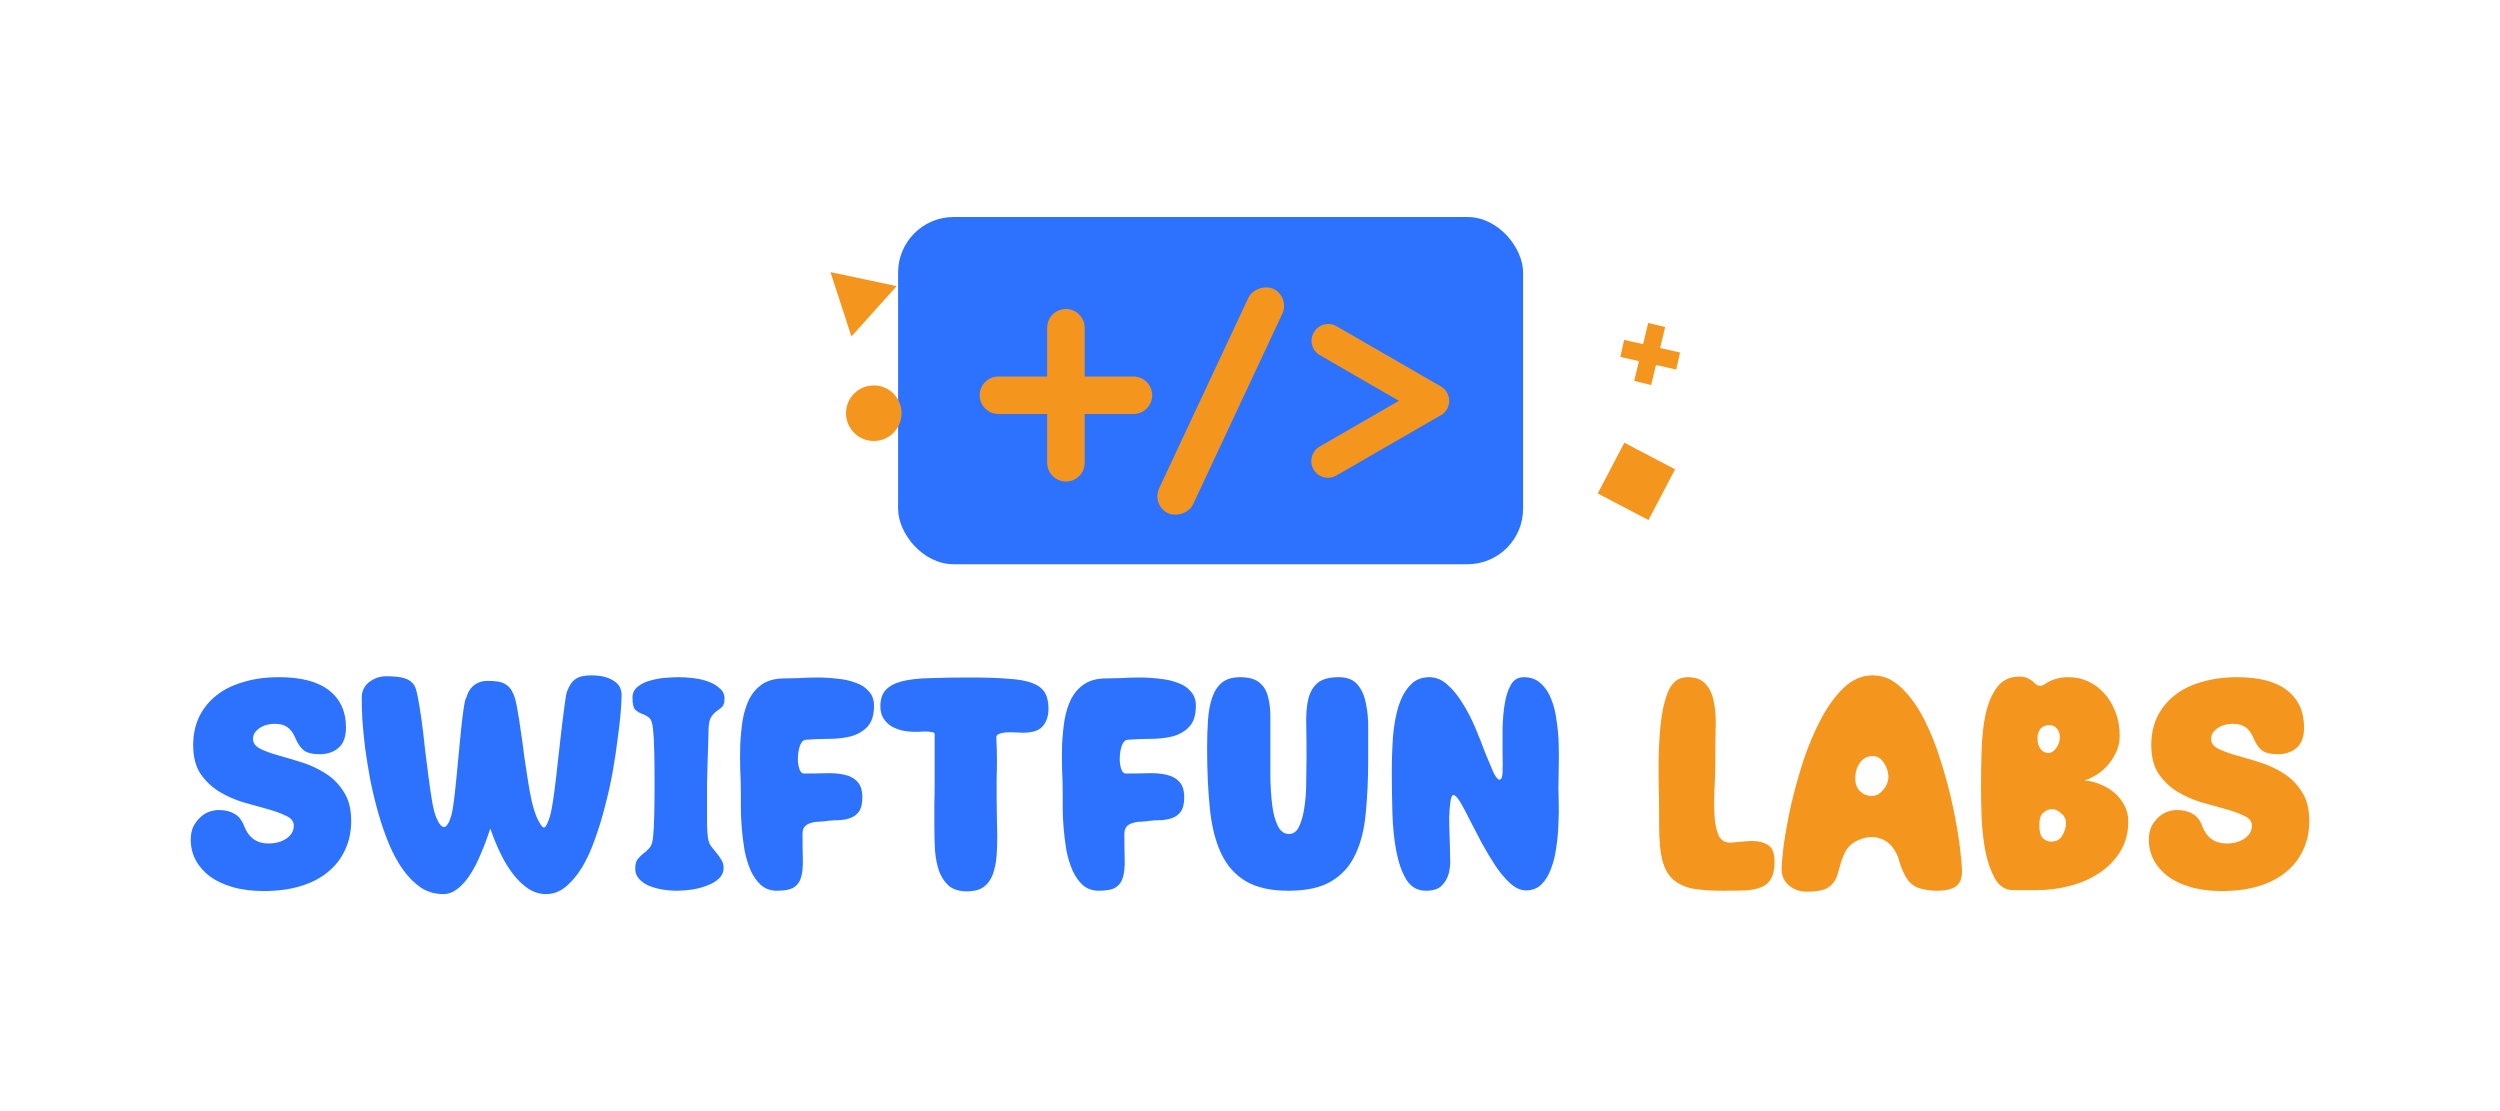 <svg width="1440" height="640" viewBox="0 0 1440 640" fill="none" xmlns="http://www.w3.org/2000/svg">
<g filter="url(#filter0_i_489_7834)">
<rect x="541.299" y="125" width="360" height="200" rx="32" fill="#2C72FF"/>
<g filter="url(#filter1_d_489_7834)">
<rect x="760.187" y="164.948" width="142.734" height="21.6" rx="10.8" transform="rotate(115.093 760.187 164.948)" fill="#F4961D"/>
<path fill-rule="evenodd" clip-rule="evenodd" d="M620.179 182.788C620.179 176.824 625.014 171.988 630.979 171.988C636.943 171.988 641.779 176.824 641.779 182.788V210.868H669.859C675.823 210.868 680.659 215.704 680.659 221.668C680.659 227.633 675.823 232.468 669.859 232.468H641.779V260.548C641.779 266.513 636.943 271.348 630.979 271.348C625.014 271.348 620.179 266.513 620.179 260.548V232.468H592.099C586.134 232.468 581.299 227.633 581.299 221.668C581.299 215.704 586.134 210.868 592.099 210.868H620.179V182.788Z" fill="#F4961D"/>
<path fill-rule="evenodd" clip-rule="evenodd" d="M777.27 198.593C772.666 195.934 771.088 190.047 773.747 185.443C776.405 180.839 782.292 179.261 786.896 181.92L846.919 216.574C851.523 219.232 853.1 225.119 850.442 229.723C849.344 231.625 847.696 233.01 845.815 233.794L786.739 267.901C782.135 270.559 776.248 268.981 773.59 264.377C770.932 259.773 772.509 253.886 777.113 251.228L822.775 224.865L777.27 198.593Z" fill="#F4961D"/>
</g>
</g>
<circle cx="503.299" cy="238" r="16" fill="#F4961D"/>
<rect x="935.616" y="255" width="33" height="33" transform="rotate(27.657 935.616 255)" fill="#F4961D"/>
<rect x="949.381" y="186" width="10.049" height="34.36" transform="rotate(13.628 949.381 186)" fill="#F4961D"/>
<rect x="967.701" y="203.04" width="10.049" height="33" transform="rotate(102.72 967.701 203.04)" fill="#F4961D"/>
<path d="M478.338 156.735L516.465 164.801L490.416 193.788L478.338 156.735Z" fill="#F4961D"/>
<path d="M1237.72 483.721C1237.72 480.893 1238.19 478.419 1239.13 476.299C1240.19 474.178 1241.49 472.411 1243.02 470.997C1244.55 469.466 1246.26 468.346 1248.15 467.64C1250.15 466.933 1252.03 466.579 1253.8 466.579C1257.45 466.579 1260.46 467.286 1262.81 468.7C1265.29 469.996 1267.17 472.352 1268.47 475.769C1271.06 482.484 1275.71 485.842 1282.43 485.842C1286.55 485.842 1290.03 484.899 1292.85 483.014C1295.68 481.011 1297.1 478.537 1297.1 475.592C1297.1 473.118 1295.62 471.233 1292.68 469.937C1289.85 468.523 1286.32 467.227 1282.08 466.049C1277.83 464.871 1273.18 463.575 1268.11 462.161C1263.05 460.63 1258.39 458.568 1254.15 455.976C1249.91 453.384 1246.32 449.968 1243.37 445.727C1240.55 441.485 1239.13 435.948 1239.13 429.115C1239.13 423.224 1240.25 417.864 1242.49 413.034C1244.85 408.203 1248.15 404.08 1252.39 400.663C1256.63 397.247 1261.81 394.655 1267.94 392.888C1274.06 391.003 1280.96 390.06 1288.61 390.06C1301.34 390.06 1310.94 392.593 1317.42 397.659C1323.9 402.725 1327.14 409.853 1327.14 419.042C1327.14 424.344 1325.72 428.231 1322.9 430.705C1320.07 433.18 1316.48 434.417 1312.12 434.417C1307.76 434.417 1304.64 433.651 1302.75 432.119C1300.87 430.588 1299.22 428.114 1297.8 424.697C1296.62 421.987 1295.15 420.043 1293.39 418.865C1291.62 417.569 1289.26 416.921 1286.32 416.921C1282.55 416.921 1279.48 417.805 1277.13 419.572C1274.77 421.222 1273.59 423.224 1273.59 425.581C1273.59 427.937 1274.95 429.822 1277.66 431.236C1280.48 432.649 1284.02 433.945 1288.26 435.123C1292.5 436.302 1297.04 437.656 1301.87 439.188C1306.7 440.719 1311.23 442.84 1315.47 445.55C1319.72 448.259 1323.19 451.794 1325.9 456.153C1328.73 460.394 1330.14 465.99 1330.14 472.941C1330.14 479.067 1328.96 484.604 1326.61 489.553C1324.37 494.501 1321.07 498.742 1316.71 502.276C1312.47 505.811 1307.23 508.52 1300.98 510.405C1294.74 512.29 1287.67 513.233 1279.78 513.233C1273.06 513.233 1267.05 512.467 1261.75 510.935C1256.57 509.404 1252.21 507.342 1248.68 504.75C1245.14 502.041 1242.43 498.919 1240.55 495.384C1238.66 491.732 1237.72 487.844 1237.72 483.721Z" fill="#F4961D"/>
<path d="M1159.62 512.702C1155.26 512.702 1151.84 510.641 1149.37 506.517C1146.89 502.276 1145.01 497.092 1143.71 490.966C1142.53 484.84 1141.77 478.36 1141.41 471.527C1141.18 464.694 1141.06 458.627 1141.06 453.325C1141.06 446.492 1141.18 439.364 1141.41 431.942C1141.65 424.402 1142.41 417.51 1143.71 411.266C1145.12 405.022 1147.3 399.897 1150.25 395.892C1153.31 391.768 1157.67 389.707 1163.33 389.707C1165.09 389.707 1166.57 390.001 1167.74 390.59C1168.92 391.061 1169.92 391.65 1170.75 392.357C1171.57 393.064 1172.28 393.712 1172.87 394.301C1173.58 394.772 1174.28 395.008 1174.99 395.008C1175.93 395.008 1176.76 394.772 1177.46 394.301C1178.29 393.712 1179.23 393.123 1180.29 392.534C1181.35 391.945 1182.77 391.415 1184.53 390.944C1186.3 390.355 1188.71 390.06 1191.78 390.06C1195.67 390.06 1199.38 390.885 1202.91 392.534C1206.45 394.183 1209.51 396.481 1212.1 399.426C1214.81 402.371 1216.93 405.906 1218.46 410.029C1220.11 414.153 1220.94 418.747 1220.94 423.813C1220.94 427.347 1220.23 430.528 1218.82 433.356C1217.52 436.183 1215.87 438.716 1213.87 440.955C1211.86 443.193 1209.69 445.019 1207.33 446.433C1204.97 447.847 1202.73 448.907 1200.61 449.614C1203.68 449.732 1206.68 450.439 1209.63 451.735C1212.69 452.913 1215.4 454.503 1217.76 456.506C1220.11 458.509 1222.06 460.924 1223.59 463.751C1225.12 466.579 1225.88 469.701 1225.88 473.117C1225.88 479.715 1224.35 485.488 1221.29 490.436C1218.23 495.384 1214.22 499.507 1209.27 502.806C1204.32 506.105 1198.67 508.579 1192.31 510.228C1186.06 511.878 1179.76 512.702 1173.4 512.702H1159.62ZM1179.76 433.709C1181.53 433.709 1183.06 432.767 1184.36 430.882C1185.77 428.997 1186.48 426.876 1186.48 424.52C1186.48 422.517 1185.89 420.868 1184.71 419.572C1183.65 418.276 1182.18 417.628 1180.29 417.628C1178.29 417.628 1176.64 418.335 1175.34 419.749C1174.16 421.162 1173.58 423.047 1173.58 425.404C1173.58 427.76 1174.16 429.763 1175.34 431.412C1176.64 432.944 1178.11 433.709 1179.76 433.709ZM1181.35 484.781C1184.41 484.781 1186.59 483.603 1187.89 481.247C1189.3 478.89 1190.01 476.475 1190.01 474.001C1190.01 471.88 1189.13 470.054 1187.36 468.523C1185.59 466.873 1183.77 466.049 1181.88 466.049C1180.11 466.049 1178.47 466.756 1176.93 468.169C1175.4 469.465 1174.64 471.822 1174.64 475.238C1174.64 479.008 1175.34 481.541 1176.76 482.837C1178.17 484.133 1179.7 484.781 1181.35 484.781Z" fill="#F4961D"/>
<path d="M1115.45 513.056C1111.44 513.056 1107.85 512.467 1104.67 511.289C1101.6 510.111 1099.13 507.755 1097.25 504.22C1095.83 501.511 1094.71 498.683 1093.89 495.738C1093.18 492.792 1091.71 489.965 1089.47 487.255C1087.94 485.488 1086.17 484.192 1084.17 483.367C1082.17 482.543 1080.1 482.13 1077.98 482.13C1076.22 482.13 1074.45 482.425 1072.68 483.014C1070.91 483.603 1069.26 484.369 1067.73 485.311C1065.61 486.725 1064.02 488.433 1062.96 490.436C1062.02 492.321 1061.19 494.324 1060.49 496.445C1059.9 498.447 1059.31 500.509 1058.72 502.63C1058.25 504.633 1057.48 506.4 1056.42 507.931C1055.13 509.816 1053.36 511.23 1051.12 512.173C1048.88 513.115 1045.29 513.586 1040.34 513.586C1036.69 513.586 1033.39 512.408 1030.45 510.052C1027.62 507.578 1026.2 504.456 1026.2 500.686C1026.2 497.858 1026.62 493.146 1027.44 486.548C1028.38 479.951 1029.74 472.529 1031.51 464.282C1033.39 456.035 1035.75 447.494 1038.57 438.658C1041.52 429.704 1044.94 421.575 1048.82 414.271C1052.71 406.849 1057.13 400.781 1062.08 396.069C1067.03 391.356 1072.56 389 1078.69 389C1084.82 389 1090.35 391.415 1095.3 396.245C1100.25 400.958 1104.61 407.025 1108.38 414.447C1112.15 421.87 1115.39 430.058 1118.1 439.011C1120.93 447.965 1123.22 456.683 1124.99 465.165C1126.76 473.53 1128.05 481.07 1128.88 487.785C1129.7 494.501 1130.11 499.331 1130.11 502.276C1130.11 505.928 1129 508.638 1126.76 510.405C1124.52 512.173 1120.75 513.056 1115.45 513.056ZM1087.7 446.61C1087.47 443.9 1086.52 441.367 1084.88 439.011C1083.23 436.655 1081.16 435.477 1078.69 435.477C1075.63 435.477 1073.15 436.773 1071.27 439.365C1069.5 441.957 1068.62 444.902 1068.62 448.201C1068.62 451.499 1069.56 454.032 1071.44 455.799C1073.33 457.567 1075.57 458.45 1078.16 458.45C1079.57 458.45 1080.87 458.097 1082.05 457.39C1083.23 456.565 1084.23 455.623 1085.05 454.562C1085.99 453.384 1086.7 452.088 1087.17 450.675C1087.64 449.261 1087.82 447.906 1087.7 446.61Z" fill="#F4961D"/>
<path d="M992.261 513.056C985.428 513.056 979.655 512.644 974.943 511.819C970.348 510.877 966.578 509.109 963.633 506.518C960.805 503.926 958.744 500.215 957.448 495.384C956.27 490.554 955.681 484.251 955.681 476.475C955.681 466.579 955.563 456.565 955.327 446.433C955.209 436.184 955.563 426.877 956.387 418.512C957.212 410.147 958.744 403.314 960.982 398.013C963.338 392.711 966.991 390.06 971.939 390.06C976.887 390.06 980.48 391.474 982.718 394.302C985.075 397.011 986.606 400.604 987.313 405.081C988.138 409.44 988.432 414.447 988.197 420.102C988.079 425.757 988.02 431.471 988.02 437.244C988.02 443.488 987.843 449.614 987.49 455.623C987.254 461.513 987.313 466.697 987.667 471.174C988.02 475.651 988.904 479.244 990.317 481.954C991.849 484.546 994.382 485.665 997.916 485.311C999.801 485.076 1001.69 484.899 1003.57 484.781C1005.57 484.546 1007.46 484.428 1009.23 484.428C1012.88 484.428 1015.94 485.194 1018.42 486.725C1020.89 488.257 1022.13 491.438 1022.13 496.268C1022.13 500.509 1021.48 503.749 1020.18 505.987C1019 508.226 1017.18 509.875 1014.7 510.935C1012.23 511.996 1009.11 512.644 1005.34 512.879C1001.69 512.997 997.327 513.056 992.261 513.056Z" fill="#F4961D"/>
<path d="M897.641 453.856C897.641 455.858 897.7 458.745 897.818 462.515C897.935 466.285 897.876 470.349 897.641 474.708C897.523 479.067 897.111 483.544 896.404 488.139C895.815 492.616 894.813 496.68 893.4 500.332C892.104 503.985 890.278 506.989 887.921 509.345C885.565 511.701 882.561 512.879 878.909 512.879C875.963 512.879 872.959 511.525 869.896 508.815C866.951 506.105 864.123 502.748 861.414 498.742C858.704 494.619 856.053 490.201 853.461 485.488C850.987 480.658 848.69 476.24 846.569 472.234C844.567 468.111 842.74 464.694 841.091 461.985C839.442 459.275 838.146 457.92 837.203 457.92C836.379 457.92 835.789 459.216 835.436 461.808C835.083 464.4 834.847 467.345 834.729 470.644C834.729 473.825 834.788 476.888 834.906 479.833C835.024 482.778 835.083 484.604 835.083 485.311C835.083 487.785 835.142 490.613 835.259 493.794C835.495 496.975 835.259 499.979 834.552 502.806C833.846 505.634 832.491 508.049 830.488 510.052C828.603 512.055 825.54 513.056 821.299 513.056C816.586 513.056 812.875 510.994 810.165 506.871C807.574 502.63 805.63 497.21 804.334 490.613C803.038 483.898 802.272 476.534 802.036 468.523C801.801 460.394 801.683 452.442 801.683 444.666C801.683 437.48 801.919 430.588 802.39 423.99C802.979 417.393 804.039 411.62 805.571 406.672C807.22 401.606 809.458 397.6 812.286 394.655C815.113 391.592 818.766 390.06 823.243 390.06C827.13 390.06 830.665 391.533 833.846 394.478C837.027 397.306 839.972 400.958 842.682 405.435C845.391 409.794 847.806 414.506 849.927 419.572C852.048 424.638 853.933 429.41 855.582 433.886C857.349 438.245 858.881 441.898 860.177 444.843C861.59 447.67 862.768 449.084 863.711 449.084C864.771 449.084 865.36 447.67 865.478 444.843C865.596 441.898 865.596 438.245 865.478 433.886C865.478 429.41 865.478 424.638 865.478 419.572C865.596 414.506 866.008 409.794 866.715 405.435C867.422 400.958 868.6 397.306 870.25 394.478C871.899 391.533 874.373 390.06 877.672 390.06C881.677 390.06 884.917 391.238 887.391 393.595C889.983 395.833 891.986 398.778 893.4 402.431C894.931 406.083 895.991 410.265 896.581 414.978C897.287 419.572 897.7 424.226 897.818 428.938C897.935 433.651 897.935 438.187 897.818 442.546C897.7 446.905 897.641 450.675 897.641 453.856Z" fill="#2C72FF"/>
<path d="M742.132 513.056C731.882 513.056 723.694 511.23 717.568 507.578C711.442 503.926 706.729 498.624 703.431 491.673C700.132 484.722 697.952 476.122 696.892 465.872C695.832 455.623 695.302 443.959 695.302 430.882C695.302 424.874 695.478 419.396 695.832 414.447C696.185 409.499 697.01 405.199 698.306 401.547C699.602 397.895 701.487 395.067 703.961 393.065C706.553 391.062 710.028 390.06 714.387 390.06C719.335 390.06 723.046 391.121 725.52 393.241C727.994 395.244 729.644 398.072 730.469 401.724C731.411 405.258 731.823 409.44 731.706 414.271C731.706 419.101 731.706 424.344 731.706 429.999C731.706 435.536 731.706 441.309 731.706 447.317C731.823 453.208 732.177 458.627 732.766 463.575C733.355 468.405 734.415 472.411 735.947 475.592C737.478 478.773 739.658 480.363 742.485 480.363C745.077 480.363 747.021 478.891 748.317 475.945C749.731 473 750.732 469.348 751.321 464.989C752.028 460.512 752.382 455.682 752.382 450.498C752.499 445.196 752.558 440.307 752.558 435.83C752.558 428.762 752.499 422.4 752.382 416.745C752.264 411.09 752.676 406.318 753.619 402.431C754.679 398.425 756.505 395.362 759.097 393.241C761.689 391.121 765.694 390.06 771.114 390.06C776.062 390.06 779.714 391.533 782.07 394.478C784.426 397.306 786.017 401.017 786.842 405.611C787.784 410.088 788.196 415.154 788.079 420.809C788.079 426.346 788.079 431.884 788.079 437.421C788.079 448.731 787.607 459.039 786.665 468.346C785.84 477.654 783.837 485.606 780.656 492.203C777.593 498.801 772.999 503.926 766.872 507.578C760.864 511.23 752.617 513.056 742.132 513.056Z" fill="#2C72FF"/>
<path d="M632.972 513.056C629.32 513.056 626.257 511.996 623.783 509.875C621.309 507.637 619.306 504.809 617.775 501.393C616.243 497.858 615.065 493.971 614.24 489.729C613.533 485.37 613.003 481.129 612.65 477.006C612.296 472.764 612.12 468.877 612.12 465.342C612.12 461.69 612.12 458.863 612.12 456.86C612.12 452.736 612.002 448.26 611.766 443.429C611.648 438.599 611.648 433.769 611.766 428.938C612.002 423.99 612.473 419.219 613.18 414.624C614.005 410.029 615.3 405.965 617.068 402.431C618.953 398.896 621.486 396.069 624.666 393.948C627.965 391.828 632.148 390.767 637.213 390.767C639.452 390.767 642.221 390.708 645.519 390.591C648.936 390.355 652.529 390.237 656.299 390.237C660.187 390.237 664.016 390.473 667.786 390.944C671.674 391.297 675.149 392.063 678.212 393.241C681.393 394.302 683.926 395.951 685.811 398.189C687.814 400.31 688.815 403.079 688.815 406.495C688.815 411.914 687.519 415.979 684.927 418.689C682.453 421.281 679.272 423.107 675.385 424.167C671.497 425.109 667.256 425.581 662.661 425.581C658.066 425.581 653.648 425.757 649.407 426.111C648.111 426.229 647.051 427.289 646.226 429.292C645.519 431.295 645.107 433.533 644.989 436.007C644.871 438.363 645.107 440.543 645.696 442.546C646.285 444.548 647.228 445.55 648.523 445.55C653 445.55 657.242 445.491 661.247 445.373C665.253 445.255 668.787 445.55 671.85 446.257C675.031 446.964 677.505 448.318 679.272 450.321C681.157 452.206 682.1 455.21 682.1 459.334C682.1 462.986 681.452 465.696 680.156 467.463C678.86 469.23 677.211 470.467 675.208 471.174C673.205 471.881 671.084 472.293 668.846 472.411C666.608 472.411 664.487 472.529 662.484 472.764C660.835 473 659.127 473.177 657.359 473.295C655.592 473.295 654.002 473.53 652.588 474.001C651.174 474.355 649.996 475.003 649.054 475.945C648.111 476.888 647.64 478.36 647.64 480.363C647.64 485.783 647.699 490.554 647.817 494.677C647.934 498.801 647.64 502.217 646.933 504.927C646.226 507.637 644.812 509.698 642.692 511.112C640.689 512.408 637.449 513.056 632.972 513.056Z" fill="#2C72FF"/>
<path d="M556.921 513.41C552.562 513.41 549.086 512.349 546.495 510.229C544.021 507.99 542.136 505.104 540.84 501.569C539.661 498.035 538.896 494.088 538.542 489.729C538.307 485.252 538.189 480.717 538.189 476.122C538.189 471.645 538.189 467.463 538.189 463.575C538.307 459.569 538.366 455.505 538.366 451.382C538.366 447.14 538.366 442.722 538.366 438.128C538.366 433.533 538.366 428.408 538.366 422.753C538.366 422.164 537.835 421.811 536.775 421.693C535.715 421.457 534.537 421.339 533.241 421.339C531.945 421.339 530.708 421.398 529.53 421.516C528.352 421.516 527.586 421.516 527.232 421.516C524.758 421.516 522.284 421.281 519.81 420.809C517.454 420.22 515.333 419.396 513.448 418.335C511.563 417.157 510.032 415.626 508.854 413.741C507.675 411.856 507.086 409.558 507.086 406.849C507.086 402.725 508.147 399.544 510.267 397.306C512.388 395.067 515.569 393.418 519.81 392.358C524.169 391.297 529.589 390.708 536.068 390.591C542.548 390.355 550.147 390.237 558.865 390.237C567.583 390.237 574.828 390.473 580.601 390.944C586.492 391.297 591.145 392.122 594.562 393.418C597.978 394.714 600.394 396.54 601.807 398.896C603.221 401.252 603.928 404.375 603.928 408.262C603.928 412.268 602.868 415.567 600.747 418.159C598.626 420.75 594.798 422.046 589.26 422.046C587.847 422.046 586.256 421.987 584.489 421.87C582.722 421.752 581.013 421.752 579.364 421.87C577.833 421.987 576.537 422.282 575.476 422.753C574.416 423.107 573.886 423.755 573.886 424.697C574.121 429.41 574.239 433.71 574.239 437.598C574.239 441.368 574.18 445.137 574.063 448.907C574.063 452.56 574.063 456.33 574.063 460.217C574.063 463.987 574.121 468.229 574.239 472.941C574.475 478.95 574.475 484.428 574.239 489.376C574.121 494.324 573.474 498.624 572.295 502.276C571.235 505.811 569.468 508.579 566.994 510.582C564.638 512.467 561.28 513.41 556.921 513.41Z" fill="#2C72FF"/>
<path d="M447.585 513.056C443.933 513.056 440.87 511.996 438.396 509.875C435.922 507.637 433.919 504.809 432.387 501.393C430.856 497.858 429.678 493.971 428.853 489.729C428.146 485.37 427.616 481.129 427.263 477.006C426.909 472.764 426.732 468.877 426.732 465.342C426.732 461.69 426.732 458.863 426.732 456.86C426.732 452.736 426.615 448.26 426.379 443.429C426.261 438.599 426.261 433.769 426.379 428.938C426.615 423.99 427.086 419.219 427.793 414.624C428.617 410.029 429.913 405.965 431.681 402.431C433.566 398.896 436.099 396.069 439.279 393.948C442.578 391.828 446.761 390.767 451.826 390.767C454.065 390.767 456.833 390.708 460.132 390.591C463.549 390.355 467.142 390.237 470.912 390.237C474.8 390.237 478.629 390.473 482.399 390.944C486.286 391.297 489.762 392.063 492.825 393.241C496.006 394.302 498.539 395.951 500.424 398.189C502.427 400.31 503.428 403.079 503.428 406.495C503.428 411.914 502.132 415.979 499.54 418.689C497.066 421.281 493.885 423.107 489.998 424.167C486.11 425.109 481.868 425.581 477.274 425.581C472.679 425.581 468.261 425.757 464.02 426.111C462.724 426.229 461.664 427.289 460.839 429.292C460.132 431.295 459.72 433.533 459.602 436.007C459.484 438.363 459.72 440.543 460.309 442.546C460.898 444.548 461.84 445.55 463.136 445.55C467.613 445.55 471.854 445.491 475.86 445.373C479.866 445.255 483.4 445.55 486.463 446.257C489.644 446.964 492.118 448.318 493.885 450.321C495.77 452.206 496.713 455.21 496.713 459.334C496.713 462.986 496.065 465.696 494.769 467.463C493.473 469.23 491.824 470.467 489.821 471.174C487.818 471.881 485.697 472.293 483.459 472.411C481.221 472.411 479.1 472.529 477.097 472.764C475.448 473 473.739 473.177 471.972 473.295C470.205 473.295 468.615 473.53 467.201 474.001C465.787 474.355 464.609 475.003 463.667 475.945C462.724 476.888 462.253 478.36 462.253 480.363C462.253 485.783 462.312 490.554 462.429 494.677C462.547 498.801 462.253 502.217 461.546 504.927C460.839 507.637 459.425 509.698 457.305 511.112C455.302 512.408 452.062 513.056 447.585 513.056Z" fill="#2C72FF"/>
<path d="M389.23 513.056C386.873 513.056 384.281 512.82 381.454 512.349C378.744 511.878 376.211 511.171 373.855 510.229C371.617 509.286 369.732 507.99 368.2 506.341C366.669 504.691 365.903 502.748 365.903 500.509C365.903 497.799 366.374 495.914 367.316 494.854C368.259 493.676 369.319 492.616 370.497 491.673C371.793 490.731 372.971 489.67 374.032 488.492C375.21 487.196 375.917 485.135 376.152 482.307C376.506 479.126 376.741 474.649 376.859 468.877C376.977 463.104 377.036 457.154 377.036 451.028C377.036 444.784 376.977 438.835 376.859 433.18C376.741 427.407 376.506 422.989 376.152 419.926C375.799 416.391 374.974 414.153 373.678 413.21C372.382 412.268 371.028 411.561 369.614 411.09C368.318 410.619 367.081 409.853 365.903 408.792C364.842 407.732 364.312 405.435 364.312 401.9C364.312 399.191 365.314 397.07 367.316 395.539C369.319 393.889 371.734 392.711 374.562 392.004C377.389 391.18 380.276 390.649 383.221 390.414C386.284 390.178 388.876 390.06 390.997 390.06C393.471 390.06 396.239 390.237 399.302 390.59C402.366 390.944 405.193 391.592 407.785 392.534C410.495 393.477 412.733 394.773 414.5 396.422C416.385 397.954 417.328 399.957 417.328 402.431C417.328 404.669 416.856 406.259 415.914 407.202C414.971 408.027 413.911 408.851 412.733 409.676C411.673 410.383 410.671 411.443 409.729 412.857C408.786 414.153 408.256 416.509 408.138 419.926C408.138 421.339 408.079 423.696 407.962 426.994C407.844 430.175 407.726 433.827 407.608 437.951C407.49 442.074 407.373 446.433 407.255 451.028C407.255 455.623 407.255 460.041 407.255 464.282C407.255 468.405 407.255 472.116 407.255 475.415C407.373 478.714 407.549 481.129 407.785 482.661C408.021 484.428 408.61 486.018 409.552 487.432C410.612 488.728 411.673 490.024 412.733 491.32C413.793 492.616 414.736 493.971 415.561 495.384C416.385 496.68 416.798 498.212 416.798 499.979C416.798 502.217 415.973 504.161 414.323 505.811C412.674 507.46 410.495 508.815 407.785 509.875C405.193 510.935 402.248 511.76 398.949 512.349C395.65 512.82 392.41 513.056 389.23 513.056Z" fill="#2C72FF"/>
<path d="M340.546 389C345.848 389 350.089 390.001 353.27 392.004C356.451 393.889 358.041 396.658 358.041 400.31C358.041 402.548 357.865 405.906 357.511 410.383C357.158 414.742 356.569 419.867 355.744 425.757C355.037 431.53 354.095 437.774 352.916 444.489C351.738 451.087 350.266 457.684 348.499 464.282C346.849 470.879 344.905 477.241 342.667 483.367C340.546 489.494 338.072 494.913 335.245 499.626C332.417 504.22 329.295 507.931 325.879 510.759C322.462 513.586 318.692 515 314.569 515C311.034 515 307.677 513.999 304.496 511.996C301.433 509.993 298.546 507.283 295.837 503.867C293.127 500.45 290.653 496.445 288.414 491.85C286.176 487.255 284.173 482.366 282.406 477.182C280.757 482.366 278.931 487.255 276.928 491.85C275.043 496.445 272.981 500.45 270.743 503.867C268.504 507.283 266.089 509.993 263.497 511.996C260.905 513.999 258.196 515 255.368 515C250.656 515 246.355 513.763 242.468 511.289C238.698 508.697 235.281 505.281 232.218 501.039C229.155 496.798 226.445 491.85 224.089 486.195C221.733 480.54 219.671 474.59 217.904 468.346C216.137 462.102 214.605 455.799 213.309 449.438C212.131 442.958 211.13 436.773 210.305 430.882C209.598 424.874 209.068 419.396 208.715 414.447C208.479 409.381 208.361 405.199 208.361 401.9C208.361 398.13 209.775 395.126 212.602 392.888C215.548 390.649 218.846 389.53 222.499 389.53C227.447 389.53 231.04 389.942 233.278 390.767C235.517 391.474 237.284 392.77 238.58 394.655C239.287 395.715 239.994 398.072 240.7 401.724C241.407 405.376 242.114 409.735 242.821 414.801C243.528 419.867 244.176 425.345 244.765 431.236C245.472 437.008 246.179 442.604 246.886 448.024C247.593 453.325 248.299 458.097 249.006 462.338C249.831 466.579 250.656 469.583 251.48 471.351C254.661 478.537 257.489 478.007 259.963 469.76C260.434 468.111 260.905 465.46 261.377 461.808C261.848 458.156 262.319 453.973 262.79 449.261C263.262 444.548 263.733 439.6 264.204 434.417C264.675 429.233 265.147 424.403 265.618 419.926C266.089 415.449 266.56 411.561 267.032 408.262C267.503 404.964 267.974 402.843 268.445 401.9H268.622C269.329 398.955 270.743 396.599 272.863 394.832C275.102 393.065 277.752 392.181 280.816 392.181C285.292 392.181 288.414 392.652 290.182 393.595C291.949 394.419 293.362 395.656 294.423 397.306C294.776 397.777 295.012 398.248 295.13 398.719C295.365 399.073 295.601 399.485 295.837 399.957C296.661 401.959 297.368 404.787 297.957 408.439C298.664 412.091 299.312 416.156 299.901 420.633C300.608 425.109 301.256 429.822 301.845 434.77C302.552 439.6 303.259 444.313 303.966 448.907C304.672 453.384 305.438 457.567 306.263 461.454C307.205 465.342 308.207 468.523 309.267 470.997C311.152 475.003 312.566 476.888 313.508 476.652C314.451 476.299 315.57 474.06 316.866 469.937C317.337 468.288 317.867 465.578 318.456 461.808C319.046 457.92 319.635 453.502 320.224 448.554C320.813 443.488 321.402 438.245 321.991 432.826C322.58 427.289 323.169 422.164 323.758 417.452C324.347 412.621 324.877 408.498 325.348 405.081C325.82 401.547 326.232 399.309 326.586 398.366C327.881 394.832 329.531 392.417 331.534 391.121C333.536 389.707 336.541 389 340.546 389Z" fill="#2C72FF"/>
<path d="M109.858 483.721C109.858 480.893 110.329 478.419 111.271 476.299C112.332 474.178 113.628 472.411 115.159 470.997C116.691 469.466 118.399 468.346 120.284 467.64C122.287 466.933 124.172 466.579 125.939 466.579C129.591 466.579 132.595 467.286 134.952 468.7C137.426 469.996 139.311 472.352 140.607 475.769C143.198 482.484 147.852 485.842 154.567 485.842C158.691 485.842 162.166 484.899 164.994 483.014C167.821 481.011 169.235 478.537 169.235 475.592C169.235 473.118 167.762 471.233 164.817 469.937C161.99 468.523 158.455 467.227 154.214 466.049C149.973 464.871 145.319 463.575 140.253 462.161C135.187 460.63 130.534 458.568 126.292 455.976C122.051 453.384 118.458 449.968 115.513 445.727C112.685 441.485 111.271 435.948 111.271 429.115C111.271 423.224 112.391 417.864 114.629 413.034C116.985 408.203 120.284 404.08 124.525 400.663C128.767 397.247 133.95 394.655 140.076 392.888C146.203 391.003 153.095 390.06 160.752 390.06C173.476 390.06 183.078 392.593 189.558 397.659C196.037 402.725 199.277 409.853 199.277 419.042C199.277 424.344 197.863 428.231 195.036 430.705C192.208 433.18 188.615 434.417 184.256 434.417C179.897 434.417 176.775 433.651 174.89 432.119C173.005 430.588 171.356 428.114 169.942 424.697C168.764 421.987 167.291 420.043 165.524 418.865C163.757 417.569 161.4 416.921 158.455 416.921C154.685 416.921 151.622 417.805 149.266 419.572C146.91 421.222 145.731 423.224 145.731 425.581C145.731 427.937 147.086 429.822 149.796 431.236C152.623 432.649 156.158 433.945 160.399 435.123C164.64 436.302 169.176 437.656 174.006 439.188C178.837 440.719 183.372 442.84 187.614 445.55C191.855 448.259 195.33 451.794 198.04 456.153C200.867 460.394 202.281 465.99 202.281 472.941C202.281 479.067 201.103 484.604 198.747 489.553C196.508 494.501 193.21 498.742 188.851 502.276C184.609 505.811 179.367 508.52 173.123 510.405C166.879 512.29 159.81 513.233 151.917 513.233C145.201 513.233 139.193 512.467 133.891 510.935C128.708 509.404 124.349 507.342 120.814 504.75C117.28 502.041 114.57 498.919 112.685 495.384C110.8 491.732 109.858 487.844 109.858 483.721Z" fill="#2C72FF"/>
<defs>
<filter id="filter0_i_489_7834" x="541.299" y="125" width="360" height="200" filterUnits="userSpaceOnUse" color-interpolation-filters="sRGB">
<feFlood flood-opacity="0" result="BackgroundImageFix"/>
<feBlend mode="normal" in="SourceGraphic" in2="BackgroundImageFix" result="shape"/>
<feColorMatrix in="SourceAlpha" type="matrix" values="0 0 0 0 0 0 0 0 0 0 0 0 0 0 0 0 0 0 127 0" result="hardAlpha"/>
<feOffset dx="-24"/>
<feComposite in2="hardAlpha" operator="arithmetic" k2="-1" k3="1"/>
<feColorMatrix type="matrix" values="0 0 0 0 0 0 0 0 0 0 0 0 0 0 0 0 0 0 0.1 0"/>
<feBlend mode="normal" in2="shape" result="effect1_innerShadow_489_7834"/>
</filter>
<filter id="filter1_d_489_7834" x="567.199" y="140.9" width="312.635" height="180.2" filterUnits="userSpaceOnUse" color-interpolation-filters="sRGB">
<feFlood flood-opacity="0" result="BackgroundImageFix"/>
<feColorMatrix in="SourceAlpha" type="matrix" values="0 0 0 0 0 0 0 0 0 0 0 0 0 0 0 0 0 0 127 0" result="hardAlpha"/>
<feOffset dx="7" dy="6"/>
<feGaussianBlur stdDeviation="10.55"/>
<feComposite in2="hardAlpha" operator="out"/>
<feColorMatrix type="matrix" values="0 0 0 0 0 0 0 0 0 0 0 0 0 0 0 0 0 0 0.25 0"/>
<feBlend mode="normal" in2="BackgroundImageFix" result="effect1_dropShadow_489_7834"/>
<feBlend mode="normal" in="SourceGraphic" in2="effect1_dropShadow_489_7834" result="shape"/>
</filter>
</defs>
</svg>
